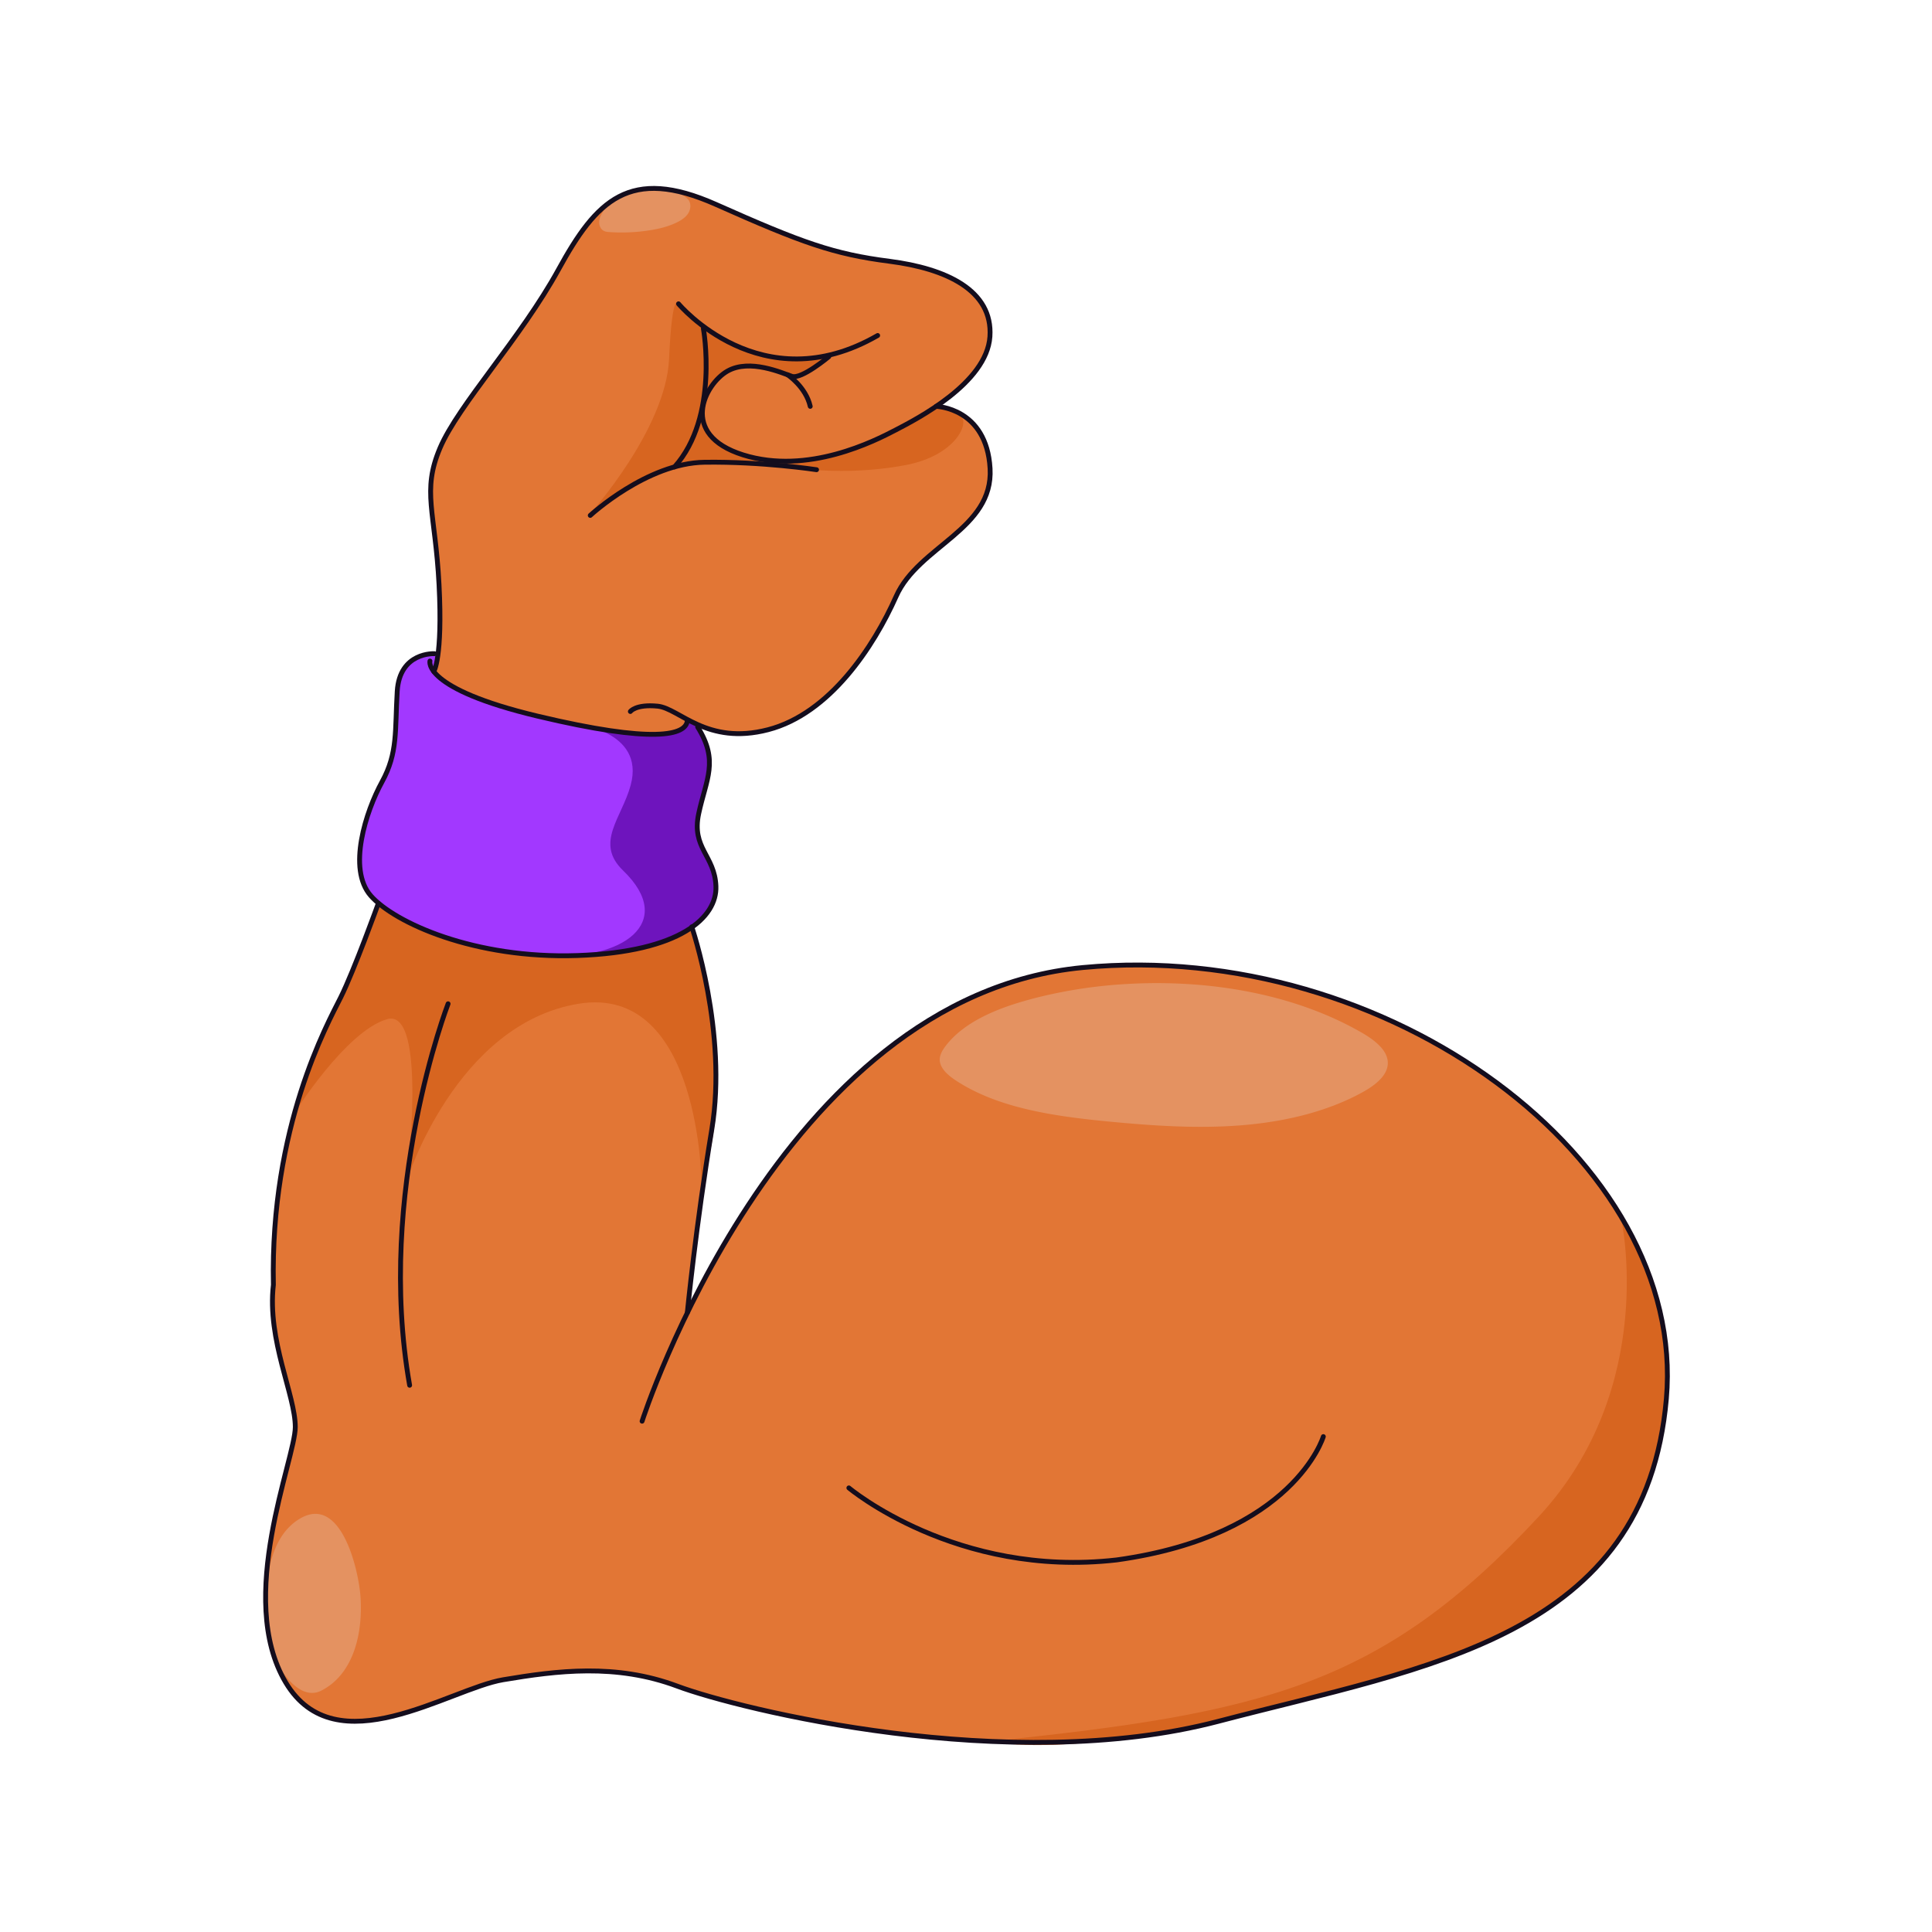 <svg fill="none" xmlns="http://www.w3.org/2000/svg" viewBox="0 0 280 280"><path d="M156.94 140.211c-29.249 2.77-47.782 30.731-56.958 49.282l-.188-1.025c.422-3.929 1.564-13.896 3.362-24.793 2.324-14.054-2.905-29.349-2.905-29.349l-2.494-19.324 2.289-7.319.03-3.168c2.635 1.341 6.119 2.57 11.248 1.235 8.919-2.324 15.295-12.004 18.545-19.323 3.25-7.32 14.112-9.698 13.615-18.528-.498-8.83-7.812-9.006-7.812-9.006 3.66-2.495 7.507-6.014 7.788-10.101.463-6.74-6.388-9.873-14.522-10.92-8.133-1.049-12.66-2.671-25.185-8.246-12.525-5.574-17.327-.58-22.808 9.41-5.48 9.99-14.54 19.629-17.192 25.906-2.659 6.271-.674 9.217-.135 19.822.545 10.61-.761 12.56-.761 12.56l-8.028 33.594s-3.526 9.756-5.458 13.632c-1.938 3.871-10.224 18.779-9.756 41.663-.93 8.017 3.174 15.951 3.174 20.601 0 4.649-8.672 24.781-1.393 37.013 7.278 12.233 23.698.932 31.515-.386 7.823-1.318 16.337-2.401 25.244.931 8.906 3.332 48.087 13.052 78.408 5.094 30.314-7.957 61.912-12.138 64.933-46.751 3.022-34.613-40.422-66.673-84.562-62.492l.006-.012Zm-65.543-37.148s-.035.035-.046.052c0 0 .017-.017.046-.052Z" fill="#E27635"/><path d="M101.106 105.364c3.098 4.954 1.241 7.513.152 12.543-1.089 5.03 2.325 6.043 2.495 10.534.17 4.491-5.124 9.527-20.074 10.043-14.95.515-26.52-4.779-29.951-8.667-3.432-3.888-.697-12.256 1.627-16.495 2.325-4.24 1.857-7.378 2.208-13.129.351-5.75 5.399-5.457 5.399-5.457l.562.404-.697 1.745-.52-1.084s-1.172 3.988 15.628 7.994c16.8 4.005 21.496 2.787 21.672.638l1.493.931h.006Z" fill="#A238FF"/><path d="M42.702 161.257s7.443-11.835 13.398-13.551c5.955-1.715 2.863 23.371 2.863 23.371s7.103-22.674 24.864-25.602c17.76-2.927 17.854 26.287 17.854 26.287s3.091-9.205 2.073-18.867c-1.019-9.662-2.782-15.541-2.782-15.541l-.72-3.034s-5.604 4.457-21.127 4.134c-15.524-.322-23.02-6.611-23.02-6.611l-1.276-.931-4.632 12.204s-3.706 7.43-4.918 10.364c-1.213 2.934-2.583 7.771-2.583 7.771l.006.006ZM85.542 74.44S96.51 62.196 96.966 52.019c.457-10.178 1.37-7.988 1.37-7.988s3.251 4.515 9.949 6.752c6.705 2.237 11.226.92 11.226.92l.685-.17s-2.863 3.238-5.212 3.033c-2.348-.205-3.835-2.061-8.221-1.23-4.38.832-4.983 5.616-5.012 7.22-.03 1.605 1.165 3.525 4.257 4.784 3.091 1.26 5.726 1.652 5.726 1.652s-10.347-.797-14.3.52c-3.952 1.318-11.295 6.934-11.295 6.934s-.866.714-.609 0l.012-.006ZM117.895 68.08s6.224.686 13.403-.684 9.317-6.149 7.906-7.103c-1.412-.955-3.526-1.394-3.526-1.394s-3.384 2.582-8.315 4.907c-4.924 2.33-11.571 2.969-11.571 2.969l-3.894.21 5.997 1.096Z" fill="#D76520"/><path d="M149.498 144.784c-4.867 1.283-9.785 3.28-12.467 6.828-.445.592-.832 1.242-.838 1.938-.011 1.242 1.16 2.267 2.343 3.045 6.142 4.041 14.346 5.194 22.181 5.95 6.277.603 12.619 1.036 18.908.562 6.289-.474 12.572-1.915 17.813-4.796 1.821-1.001 3.648-2.401 3.695-4.187.047-1.885-1.891-3.378-3.783-4.468-10.153-5.849-23.048-7.875-35.274-6.968a69.53 69.53 0 0 0-12.59 2.091l.012.005Z" fill="#E49261"/><path d="M234.944 176.575s5.505 24.424-11.951 43.233c-22.761 24.517-39.918 28.487-79.485 32.557 0 0 11.84 2.987 41.651-5.083 29.812-8.069 36.534-9.872 46.465-20.846 9.931-10.979 15.008-30.947 3.32-49.855v-.006Z" fill="#D76520"/><path d="M38.52 234.453c.112 2.406.703 4.889 1.898 6.997 1.136 2.003 3.566 4.895 6.166 3.56 4.878-2.506 6.031-8.742 5.65-13.731-.304-3.959-2.904-15.014-9.029-11.026-3.747 2.441-4.514 7.495-4.684 11.611a29.336 29.336 0 0 0 0 2.589Z" fill="#E49261"/><path d="M83.065 104.855s10.5.919 8.338 8.935c-1.282 4.755-5.258 8.368-1.1 12.373 7.846 7.56-.176 13.135-11.173 12.297 0 0 14.036.363 20.395-3.589 6.36-3.953 3.824-9.393 2.682-11.173-1.142-1.78-1.967-2.934-.293-8.397 1.675-5.463-.287-9.041-.287-9.041l-.854-1.405-.697-.34s-1.698 2.448-6.143 1.909c-4.444-.539-10.874-1.569-10.874-1.569h.006Z" fill="#6E14BD"/><path d="M98.706 28.139c.363.264.784.457 1.06.814.415.545.351 1.347-.006 1.932-.358.586-.95.984-1.558 1.294-1.277.65-2.694.99-4.11 1.207a26.345 26.345 0 0 1-5.722.252c-.31-.018-.638-.047-.907-.205-.422-.24-.633-.75-.627-1.236.006-.486.217-.943.463-1.359 1.007-1.68 2.81-2.793 4.72-3.232 1.908-.439 3.917-.252 5.814.24.205.053.697.164.867.293h.005Z" fill="#E49261"/><path d="M54.834 130.918s-3.525 9.756-5.457 13.632c-1.938 3.871-10.224 18.779-9.756 41.663-.93 8.017 3.174 15.951 3.174 20.601 0 4.649-8.672 24.781-1.394 37.014 7.28 12.232 23.699.931 31.516-.387 7.823-1.317 16.337-2.401 25.244.931 8.906 3.332 48.087 13.053 78.407 5.095 30.321-7.958 61.913-12.139 64.934-46.752 3.022-34.613-40.422-66.673-84.562-62.492-44.14 4.181-63.885 65.748-63.885 65.748" stroke="#140D1D" stroke-width=".703" stroke-linecap="round" stroke-linejoin="round"/><path d="M100.256 134.326s5.23 15.295 2.905 29.349c-2.325 14.054-3.549 26.567-3.549 26.567M64.941 145.475s-10.534 27.259-5.574 55.29M123.024 215.638s15.565 13.088 38.794 10.441c25.713-3.56 29.97-17.878 29.97-17.878" stroke="#140D1D" stroke-width=".703" stroke-linecap="round" stroke-linejoin="round"/><path d="M62.968 94.736s-5.053-.293-5.399 5.457c-.345 5.751.117 8.889-2.207 13.129-2.325 4.239-5.054 12.601-1.628 16.495 3.425 3.894 15.002 9.182 29.952 8.667 14.95-.516 20.243-5.552 20.073-10.043-.17-4.491-3.578-5.498-2.495-10.534 1.084-5.036 2.946-7.589-.152-12.543" stroke="#140D1D" stroke-width=".703" stroke-linecap="round" stroke-linejoin="round"/><path d="M62.313 95.802s-1.172 3.987 15.628 7.993c16.8 4.005 21.496 2.787 21.672.638" stroke="#140D1D" stroke-width=".703" stroke-linecap="round" stroke-linejoin="round"/><path d="M62.87 97.324s1.3-1.95.76-12.56c-.544-10.611-2.524-13.55.135-19.822 2.659-6.271 11.711-15.916 17.192-25.906 5.475-9.99 10.277-14.984 22.802-9.41 12.526 5.575 17.058 7.203 25.186 8.245 8.133 1.048 14.984 4.181 14.522 10.921-.463 6.74-10.628 11.946-13.65 13.52-3.021 1.576-12.718 6.57-22.128 3.614-9.41-2.963-5.517-10.283-2.267-12.14 3.25-1.855 7.958.294 9.352.756 1.394.463 5.34-2.846 5.34-2.846" stroke="#140D1D" stroke-width=".703" stroke-linecap="round" stroke-linejoin="round"/><path d="M98.336 44.031s11.963 14.347 28.863 4.591" stroke="#140D1D" stroke-width=".703" stroke-linecap="round" stroke-linejoin="round"/><path d="M101.938 47.603s2.325 12.807-4.181 20.068" stroke="#140D1D" stroke-width=".703" stroke-linecap="round" stroke-linejoin="round"/><path d="M85.542 74.698s8.21-7.59 16.572-7.706c8.362-.118 16.226 1.083 16.226 1.083M135.678 58.893s7.308.182 7.812 9.006c.497 8.83-10.359 11.208-13.615 18.528-3.256 7.32-9.627 16.999-18.545 19.323-8.918 2.325-12.853-3.097-16.027-3.408-3.174-.31-3.947.773-3.947.773M114.152 54.32s2.635 1.745 3.274 4.573" stroke="#140D1D" stroke-width=".703" stroke-linecap="round" stroke-linejoin="round"/></svg>
